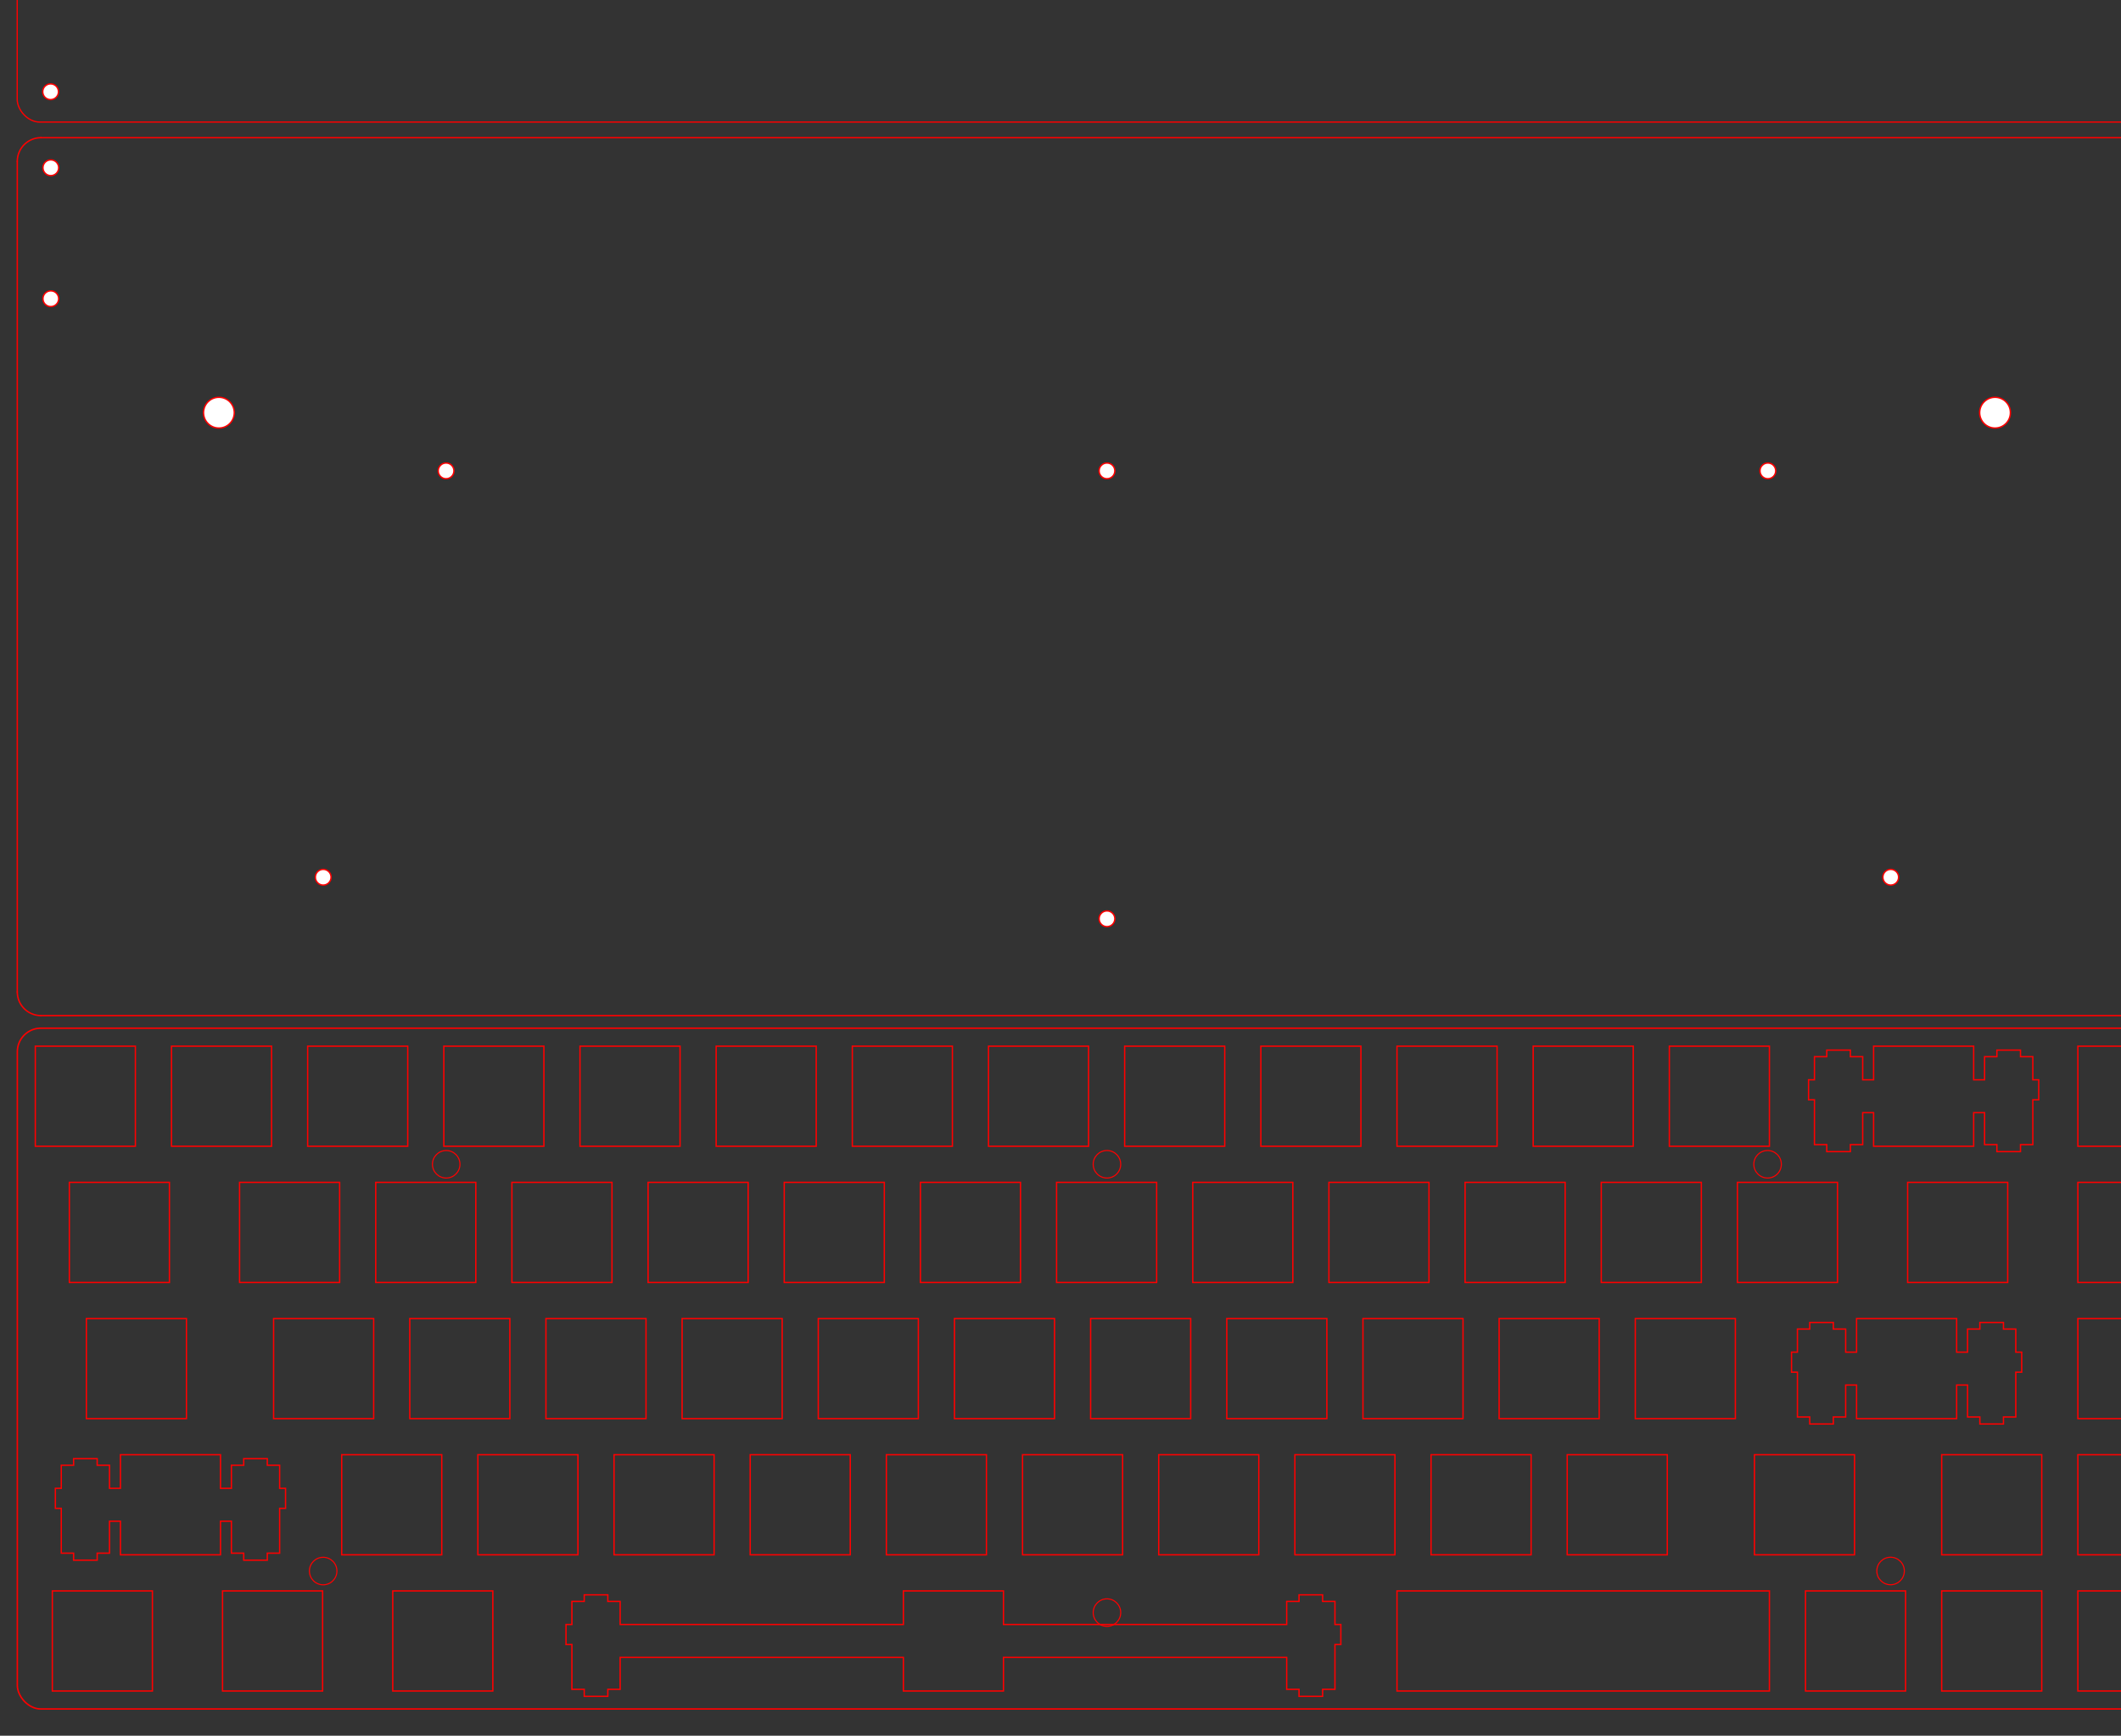 <?xml version="1.0" encoding="UTF-8" standalone="no"?>
<!-- Created with Inkscape (http://www.inkscape.org/) -->

<svg
   xmlns:dc="http://purl.org/dc/elements/1.1/"
   xmlns:cc="http://creativecommons.org/ns#"
   xmlns:rdf="http://www.w3.org/1999/02/22-rdf-syntax-ns#"
   xmlns:svg="http://www.w3.org/2000/svg"
   xmlns="http://www.w3.org/2000/svg"
   xmlns:sodipodi="http://sodipodi.sourceforge.net/DTD/sodipodi-0.dtd"
   xmlns:inkscape="http://www.inkscape.org/namespaces/inkscape"
   version="1.1"
   id="svg6875"
   xml:space="preserve"
   width="309.091mm"
   height="252.922mm"
   viewBox="0 0 1168.218 955.926"
   sodipodi:docname="discipline-complete-plate.svg"
   inkscape:version="0.92.4 (5da689c313, 2019-01-14)"><rect x="0" y="0" width="1168.218" height="955.926" fill="#333333" stroke="none"/><defs
     id="defs6879"><marker
       style="overflow:visible"
       refY="0"
       refX="0"
       orient="auto"
       id="DistanceX"><path
         id="path8313"
         style="stroke:#000000;stroke-width:0.5"
         d="M 3,-3 -3,3 M 0,-5 V 5"
         inkscape:connector-curvature="0" /></marker><pattern
       y="0"
       x="0"
       width="8"
       patternUnits="userSpaceOnUse"
       id="Hatch"
       height="8"><path
         id="path8316"
         stroke-width="0.25"
         stroke="#000000"
         linecap="square"
         d="M8 4 l-4,4" /><path
         id="path8318"
         stroke-width="0.25"
         stroke="#000000"
         linecap="square"
         d="M6 2 l-4,4" /><path
         id="path8320"
         stroke-width="0.25"
         stroke="#000000"
         linecap="square"
         d="M4 0 l-4,4" /></pattern><symbol
       id="PART__FEATURE"><path
         id="path8323"
         style="fill:none;stroke:#000000"
         d="m 250.706,1407.756 a 4.157,4.157 0 1 0 -8.315,0 4.157,4.157 0 1 0 8.315,0 z"
         inkscape:connector-curvature="0" /><path
         id="path8325"
         style="fill:none;stroke:#000000"
         d="m 250.706,1338.509 a 4.157,4.157 0 1 0 -8.315,0 4.157,4.157 0 1 0 8.315,0 z"
         inkscape:connector-curvature="0" /><path
         id="path8327"
         style="fill:none;stroke:#000000"
         d="m 1367.612,1407.756 a 4.157,4.157 0 1 0 -8.315,0 4.157,4.157 0 1 0 8.315,0 z"
         inkscape:connector-curvature="0" /><path
         id="path8329"
         style="fill:none;stroke:#000000"
         d="m 1367.612,1338.509 a 4.157,4.157 0 1 0 -8.315,0 4.157,4.157 0 1 0 8.315,0 z"
         inkscape:connector-curvature="0" /><path
         id="path8331"
         style="fill:none;stroke:#000000"
         d="m 228.824,1335.116 -2.5e-4,76.11"
         inkscape:connector-curvature="0" /><path
         id="path8333"
         style="fill:none;stroke:#000000"
         d="m 241.323,1322.617 a 12.499,12.499 0 0 0 -12.499,12.499"
         inkscape:connector-curvature="0" /><path
         id="path8335"
         style="fill:none;stroke:#000000"
         d="M 1368.679,1322.617 H 241.323"
         inkscape:connector-curvature="0" /><path
         id="path8337"
         style="fill:none;stroke:#000000"
         d="m 1381.179,1335.116 a 12.499,12.499 0 0 0 -12.499,-12.499"
         inkscape:connector-curvature="0" /><path
         id="path8339"
         style="fill:none;stroke:#000000"
         d="M 1381.181,1411.371 V 1335.116"
         inkscape:connector-curvature="0" /><path
         id="path8341"
         style="fill:none;stroke:#000000"
         d="m 1368.682,1423.87 a 12.499,12.499 0 0 0 12.499,-12.499"
         inkscape:connector-curvature="0" /><path
         id="path8343"
         style="fill:none;stroke:#000000"
         d="M 241.334,1423.714 1368.682,1423.87"
         inkscape:connector-curvature="0" /><path
         id="path8345"
         style="fill:none;stroke:#000000"
         d="m 228.823,1411.226 a 12.499,12.499 0 0 0 12.51,12.488"
         inkscape:connector-curvature="0" /></symbol></defs><sodipodi:namedview
     pagecolor="#ffffff"
     bordercolor="#666666"
     borderopacity="1"
     objecttolerance="10"
     gridtolerance="10"
     guidetolerance="10"
     inkscape:pageopacity="0"
     inkscape:pageshadow="2"
     inkscape:window-width="1920"
     inkscape:window-height="1027"
     id="namedview6877"
     showgrid="false"
     showguides="true"
     inkscape:guide-bbox="true"
     units="mm"
     fit-margin-top="2"
     fit-margin-left="2"
     fit-margin-right="2"
     fit-margin-bottom="2"
     inkscape:zoom="1.6817101"
     inkscape:cx="424.76551"
     inkscape:cy="235.84551"
     inkscape:window-x="-8"
     inkscape:window-y="-8"
     inkscape:window-maximized="1"
     inkscape:current-layer="g6883" /><g
     id="g6883"
     inkscape:groupmode="layer"
     inkscape:label="discipline-pcb-B_Cu"
     transform="matrix(0.01,0,0,-0.01,-30.236,1110.886)"><g
       id="g6885"
       transform="translate(29356.543,79607.993)"
       style="stroke:#ff0000;stroke-opacity:1" /><g
       id="g8997"
       transform="translate(0,-692.856)"><path
         inkscape:connector-curvature="0"
         id="path6939"
         style="fill:none;stroke:#ff0000;stroke-width:77.083;stroke-linecap:round;stroke-linejoin:round;stroke-miterlimit:10;stroke-dasharray:none;stroke-opacity:1"
         d="M 122710.77,55849.531 H 5278.778" /><path
         inkscape:connector-curvature="0"
         id="path6941"
         style="fill:none;stroke:#ff0000;stroke-width:77.083;stroke-linecap:round;stroke-linejoin:round;stroke-miterlimit:10;stroke-dasharray:none;stroke-opacity:1"
         d="M 124012.77,102897.03 V 57151.531" /><path
         inkscape:connector-curvature="0"
         id="path6943"
         style="fill:none;stroke:#ff0000;stroke-width:77.083;stroke-linecap:round;stroke-linejoin:round;stroke-miterlimit:10;stroke-dasharray:none;stroke-opacity:1"
         d="M 5277.578,104198.93 H 122710.77" /><path
         inkscape:connector-curvature="0"
         id="path6945"
         style="fill:none;stroke:#ff0000;stroke-width:77.083;stroke-linecap:round;stroke-linejoin:round;stroke-miterlimit:10;stroke-dasharray:none;stroke-opacity:1"
         d="M 3975.578,57150.431 V 102897.03" /><path
         inkscape:connector-curvature="0"
         id="path6947"
         style="fill:none;stroke:#ff0000;stroke-width:77.083;stroke-linecap:round;stroke-linejoin:round;stroke-miterlimit:10;stroke-dasharray:none;stroke-opacity:1"
         d="m 124012.77,102897.03 -5,113.4 -15,112.6 -25,110.9 -34,108.4 -43,104.9 -53,100.7 -61,95.8 -69,90.2 -77,83.7 -83,76.7 -90,69.2 -96,61 -101,52.5 -105,43.4 -108,34.2 -111,24.6 -113,14.8 -113,4.9" /><path
         inkscape:connector-curvature="0"
         id="path6949"
         style="fill:none;stroke:#ff0000;stroke-width:77.083;stroke-linecap:round;stroke-linejoin:round;stroke-miterlimit:10;stroke-dasharray:none;stroke-opacity:1"
         d="m 122710.77,55849.531 113,5 113,14.8 111,24.6 108,34.2 105,43.4 101,52.5 96,61 90,69.2 83,76.7 77,83.7 69,90.1 61,95.8 53,100.8 43,104.9 34,108.4 25,110.8 15,112.7 5,113.4" /><path
         inkscape:connector-curvature="0"
         id="path6951"
         style="fill:none;stroke:#ff0000;stroke-width:77.083;stroke-linecap:round;stroke-linejoin:round;stroke-miterlimit:10;stroke-dasharray:none;stroke-opacity:1"
         d="m 3975.578,57150.431 5.1,-114.6 15.1,-112.6 24.7,-110.8 34.4,-108.3 43.6,-104.9 52.7,-100.6 61.2,-95.7 69.3,-90 76.8,-83.6 83.9,-76.6 90.3,-69 95.9,-60.9 100.8,-52.2 105,-43.3 108.4,-34 110.9,-24.4 112.7,-14.6 112.4,-4.8" /><path
         inkscape:connector-curvature="0"
         id="path6953"
         style="fill:none;stroke:#ff0000;stroke-width:77.083;stroke-linecap:round;stroke-linejoin:round;stroke-miterlimit:10;stroke-dasharray:none;stroke-opacity:1"
         d="m 5277.578,104198.93 -113.5,-4.9 -112.6,-14.8 -110.9,-24.6 -108.3,-34.2 -105,-43.4 -100.7,-52.5 -95.8,-61 -90.1,-69.2 -83.8,-76.7 -76.7,-83.7 -69.1,-90.2 -61.1,-95.8 -52.4,-100.7 -43.5,-104.9 -34.1,-108.4 -24.6,-110.9 -14.9,-112.6 -4.9,-113.4" /><path
         inkscape:connector-curvature="0"
         id="path7011"
         style="fill:#ffffff;fill-opacity:1;fill-rule:nonzero;stroke:#ff0000;stroke-width:77.083;stroke-linecap:round;stroke-linejoin:round;stroke-miterlimit:10;stroke-dasharray:none;stroke-opacity:1"
         d="m 112060.77,89054.431 c 0,467 380,846.4 847,846.4 467,0 846,-379.4 846,-846.4 0,-467.1 -379,-846.5 -846,-846.5 -467,0 -847,379.4 -847,846.5 z" /><path
         inkscape:connector-curvature="0"
         id="path7013"
         style="fill:#ffffff;fill-opacity:1;fill-rule:nonzero;stroke:#ff0000;stroke-width:77.083;stroke-linecap:round;stroke-linejoin:round;stroke-miterlimit:10;stroke-dasharray:none;stroke-opacity:1"
         d="m 63560.978,61181.931 c 0,238.9 194.1,433 433.1,433 238.9,0 433.1,-194.1 433.1,-433 0,-239 -194.2,-433.1 -433.1,-433.1 -239,0 -433.1,194.1 -433.1,433.1 z" /><path
         inkscape:connector-curvature="0"
         id="path7015"
         style="fill:#ffffff;fill-opacity:1;fill-rule:nonzero;stroke:#ff0000;stroke-width:77.083;stroke-linecap:round;stroke-linejoin:round;stroke-miterlimit:10;stroke-dasharray:none;stroke-opacity:1"
         d="m 63560.978,85849.231 c 0,239 194.1,433.1 433.1,433.1 238.9,0 433.1,-194.1 433.1,-433.1 0,-238.9 -194.2,-433 -433.1,-433 -239,0 -433.1,194.1 -433.1,433 z" /><path
         inkscape:connector-curvature="0"
         id="path7017"
         style="fill:#ffffff;fill-opacity:1;fill-rule:nonzero;stroke:#ff0000;stroke-width:77.083;stroke-linecap:round;stroke-linejoin:round;stroke-miterlimit:10;stroke-dasharray:none;stroke-opacity:1"
         d="m 99961.778,85849.231 c 0,239 194.002,433.1 432.992,433.1 239,0 433,-194.1 433,-433.1 0,-238.9 -194,-433 -433,-433 -238.99,0 -432.992,194.1 -432.992,433 z" /><path
         inkscape:connector-curvature="0"
         id="path7019"
         style="fill:#ffffff;fill-opacity:1;fill-rule:nonzero;stroke:#ff0000;stroke-width:77.083;stroke-linecap:round;stroke-linejoin:round;stroke-miterlimit:10;stroke-dasharray:none;stroke-opacity:1"
         d="m 27159.978,85849.231 c 0,239 194.1,433.1 433.1,433.1 238.9,0 433,-194.1 433,-433.1 0,-238.9 -194.1,-433 -433,-433 -239,0 -433.1,194.1 -433.1,433 z" /><path
         inkscape:connector-curvature="0"
         id="path7021"
         style="fill:#ffffff;fill-opacity:1;fill-rule:nonzero;stroke:#ff0000;stroke-width:77.083;stroke-linecap:round;stroke-linejoin:round;stroke-miterlimit:10;stroke-dasharray:none;stroke-opacity:1"
         d="m 106729.77,63469.731 c 0,239 194,433.1 433,433.1 239,0 433,-194.1 433,-433.1 0,-238.9 -194,-433 -433,-433 -239,0 -433,194.1 -433,433 z" /><path
         inkscape:connector-curvature="0"
         id="path7023"
         style="fill:#ffffff;fill-opacity:1;fill-rule:nonzero;stroke:#ff0000;stroke-width:77.083;stroke-linecap:round;stroke-linejoin:round;stroke-miterlimit:10;stroke-dasharray:none;stroke-opacity:1"
         d="m 20392.678,63469.731 c 0,239 194.1,433.1 433.1,433.1 239,0 433.1,-194.1 433.1,-433.1 0,-238.9 -194.1,-433 -433.1,-433 -239,0 -433.1,194.1 -433.1,433 z" /><path
         inkscape:connector-curvature="0"
         id="path7025"
         style="fill:#ffffff;fill-opacity:1;fill-rule:nonzero;stroke:#ff0000;stroke-width:77.083;stroke-linecap:round;stroke-linejoin:round;stroke-miterlimit:10;stroke-dasharray:none;stroke-opacity:1"
         d="m 121732.77,95330.228 c 0,239 195,433.1 433,433.1 239,0 434,-194.1 434,-433.1 0,-238.9 -195,-433 -434,-433 -238,0 -433,194.1 -433,433 z" /><path
         inkscape:connector-curvature="0"
         id="path7027"
         style="fill:#ffffff;fill-opacity:1;fill-rule:nonzero;stroke:#ff0000;stroke-width:77.083;stroke-linecap:round;stroke-linejoin:round;stroke-miterlimit:10;stroke-dasharray:none;stroke-opacity:1"
         d="m 121732.77,102543.53 c 0,239 195,433.1 433,433.1 239,0 434,-194.1 434,-433.1 0,-238.9 -195,-433.1 -434,-433.1 -238,0 -433,194.2 -433,433.1 z" /><path
         inkscape:connector-curvature="0"
         id="path7029"
         style="fill:#ffffff;fill-opacity:1;fill-rule:nonzero;stroke:#ff0000;stroke-width:77.083;stroke-linecap:round;stroke-linejoin:round;stroke-miterlimit:10;stroke-dasharray:none;stroke-opacity:1"
         d="m 5388.778,102543.53 c 0,239 194.1,433.1 433.1,433.1 238.9,0 433.1,-194.1 433.1,-433.1 0,-238.9 -194.2,-433.1 -433.1,-433.1 -239,0 -433.1,194.2 -433.1,433.1 z" /><path
         inkscape:connector-curvature="0"
         id="path7031"
         style="fill:#ffffff;fill-opacity:1;fill-rule:nonzero;stroke:#ff0000;stroke-width:77.083;stroke-linecap:round;stroke-linejoin:round;stroke-miterlimit:10;stroke-dasharray:none;stroke-opacity:1"
         d="m 5388.778,95330.228 c 0,239 194.1,433.1 433.1,433.1 238.9,0 433.1,-194.1 433.1,-433.1 0,-238.9 -194.2,-433 -433.1,-433 -239,0 -433.1,194.1 -433.1,433 z" /><path
         inkscape:connector-curvature="0"
         id="path7033"
         style="fill:#ffffff;fill-opacity:1;fill-rule:nonzero;stroke:#ff0000;stroke-width:77.083;stroke-linecap:round;stroke-linejoin:round;stroke-miterlimit:10;stroke-dasharray:none;stroke-opacity:1"
         d="m 14234.178,89054.431 c 0,467 379.4,846.4 846.5,846.4 467,0 846.4,-379.4 846.4,-846.4 0,-467.1 -379.4,-846.5 -846.4,-846.5 -467.1,0 -846.5,379.4 -846.5,846.5 z" /></g><polygon
       points="187.619,98.476 187.619,97.495 189.344,97.495 189.344,91.226 190.169,91.226 190.169,88.426 189.344,88.426 189.344,85.196 187.619,85.196 187.619,84.275 184.319,84.275 184.319,85.196 182.594,85.196 182.594,88.426 142.969,88.426 142.969,83.726 128.968,83.726 128.968,88.426 89.344,88.426 89.344,85.196 87.619,85.196 87.619,84.275 84.319,84.275 84.319,85.196 82.594,85.196 82.594,88.426 81.769,88.426 81.769,91.226 82.594,91.226 82.594,97.495 84.319,97.495 84.319,98.476 87.619,98.476 87.619,97.495 89.344,97.495 89.344,93.025 128.968,93.025 128.968,97.726 142.969,97.726 142.969,93.025 182.594,93.025 182.594,97.495 184.319,97.495 184.319,98.476 "
       style="fill:none;stroke:#ff0000;stroke-width:0.05mm"
       id="polygon7913"
       transform="matrix(393.701,0,0,-393.701,2005.682,56435.174)" /><polygon
       points="9.907,83.726 9.907,97.726 23.907,97.726 23.907,83.726 "
       style="fill:none;stroke:#ff0000;stroke-width:0.05mm"
       id="polygon7915"
       transform="matrix(393.701,0,0,-393.701,2005.682,56435.174)" /><polygon
       points="33.719,83.726 33.719,97.726 47.719,97.726 47.719,83.726 "
       style="fill:none;stroke:#ff0000;stroke-width:0.05mm"
       id="polygon7917"
       transform="matrix(393.701,0,0,-393.701,2005.682,56435.174)" /><polygon
       points="57.532,83.726 57.532,97.726 71.532,97.726 71.532,83.726 "
       style="fill:none;stroke:#ff0000;stroke-width:0.05mm"
       id="polygon7919"
       transform="matrix(393.701,0,0,-393.701,2005.682,56435.174)" /><polygon
       points="198.026,83.726 198.026,97.726 212.026,97.726 212.026,83.726 "
       style="fill:none;stroke:#ff0000;stroke-width:0;stroke-miterlimit:4;stroke-dasharray:none"
       id="polygon7921"
       transform="matrix(393.701,0,0,-393.701,2005.682,56435.174)" /><polygon
       points="255.176,83.726 255.176,97.726 269.176,97.726 269.176,83.726 "
       style="fill:none;stroke:#ff0000;stroke-width:0.05mm"
       id="polygon7927"
       transform="matrix(393.701,0,0,-393.701,2005.682,56435.174)" /><polygon
       points="274.226,83.726 274.226,97.726 288.226,97.726 288.226,83.726 "
       style="fill:none;stroke:#ff0000;stroke-width:0.05mm"
       id="polygon7929"
       transform="matrix(393.701,0,0,-393.701,2005.682,56435.174)" /><polygon
       points="293.276,83.726 293.276,97.726 307.276,97.726 307.276,83.726 "
       style="fill:none;stroke:#ff0000;stroke-width:0.05mm"
       id="polygon7931"
       transform="matrix(393.701,0,0,-393.701,2005.682,56435.174)" /><polygon
       points="39.982,79.426 39.982,78.446 41.707,78.446 41.707,72.176 42.532,72.176 42.532,69.376 41.707,69.376 41.707,66.146 39.982,66.146 39.982,65.225 36.682,65.225 36.682,66.146 34.957,66.146 34.957,69.376 33.432,69.376 33.432,64.676 19.432,64.676 19.432,69.376 17.907,69.376 17.907,66.146 16.182,66.146 16.182,65.225 12.882,65.225 12.882,66.146 11.157,66.146 11.157,69.376 10.332,69.376 10.332,72.176 11.157,72.176 11.157,78.446 12.882,78.446 12.882,79.426 16.182,79.426 16.182,78.446 17.907,78.446 17.907,73.976 19.432,73.976 19.432,78.676 33.432,78.676 33.432,73.976 34.957,73.976 34.957,78.446 36.682,78.446 36.682,79.426 "
       style="fill:none;stroke:#ff0000;stroke-width:0.05mm"
       id="polygon7933"
       transform="matrix(393.701,0,0,-393.701,2005.682,56435.174)" /><polygon
       points="50.388,64.676 50.388,78.676 64.388,78.676 64.388,64.676 "
       style="fill:none;stroke:#ff0000;stroke-width:0.05mm"
       id="polygon7935"
       transform="matrix(393.701,0,0,-393.701,2005.682,56435.174)" /><polygon
       points="69.438,64.676 69.438,78.676 83.438,78.676 83.438,64.676 "
       style="fill:none;stroke:#ff0000;stroke-width:0.05mm"
       id="polygon7937"
       transform="matrix(393.701,0,0,-393.701,2005.682,56435.174)" /><polygon
       points="88.488,64.676 88.488,78.676 102.488,78.676 102.488,64.676 "
       style="fill:none;stroke:#ff0000;stroke-width:0.05mm"
       id="polygon7939"
       transform="matrix(393.701,0,0,-393.701,2005.682,56435.174)" /><polygon
       points="107.538,64.676 107.538,78.676 121.538,78.676 121.538,64.676 "
       style="fill:none;stroke:#ff0000;stroke-width:0.05mm"
       id="polygon7941"
       transform="matrix(393.701,0,0,-393.701,2005.682,56435.174)" /><polygon
       points="126.588,64.676 126.588,78.676 140.588,78.676 140.588,64.676 "
       style="fill:none;stroke:#ff0000;stroke-width:0.05mm"
       id="polygon7943"
       transform="matrix(393.701,0,0,-393.701,2005.682,56435.174)" /><polygon
       points="145.638,64.676 145.638,78.676 159.638,78.676 159.638,64.676 "
       style="fill:none;stroke:#ff0000;stroke-width:0.05mm"
       id="polygon7945"
       transform="matrix(393.701,0,0,-393.701,2005.682,56435.174)" /><polygon
       points="164.688,64.676 164.688,78.676 178.688,78.676 178.688,64.676 "
       style="fill:none;stroke:#ff0000;stroke-width:0.05mm"
       id="polygon7947"
       transform="matrix(393.701,0,0,-393.701,2005.682,56435.174)" /><polygon
       points="183.738,64.676 183.738,78.676 197.738,78.676 197.738,64.676 "
       style="fill:none;stroke:#ff0000;stroke-width:0.05mm"
       id="polygon7949"
       transform="matrix(393.701,0,0,-393.701,2005.682,56435.174)" /><polygon
       points="202.788,64.676 202.788,78.676 216.788,78.676 216.788,64.676 "
       style="fill:none;stroke:#ff0000;stroke-width:0.05mm"
       id="polygon7951"
       transform="matrix(393.701,0,0,-393.701,2005.682,56435.174)" /><polygon
       points="221.838,64.676 221.838,78.676 235.838,78.676 235.838,64.676 "
       style="fill:none;stroke:#ff0000;stroke-width:0.05mm"
       id="polygon7953"
       transform="matrix(393.701,0,0,-393.701,2005.682,56435.174)" /><polygon
       points="248.032,64.676 248.032,78.676 262.032,78.676 262.032,64.676 "
       style="fill:none;stroke:#ff0000;stroke-width:0.05mm"
       id="polygon7955"
       transform="matrix(393.701,0,0,-393.701,2005.682,56435.174)" /><polygon
       points="274.226,64.676 274.226,78.676 288.226,78.676 288.226,64.676 "
       style="fill:none;stroke:#ff0000;stroke-width:0.05mm"
       id="polygon7957"
       transform="matrix(393.701,0,0,-393.701,2005.682,56435.174)" /><polygon
       points="293.276,64.676 293.276,78.676 307.276,78.676 307.276,64.676 "
       style="fill:none;stroke:#ff0000;stroke-width:0.05mm"
       id="polygon7959"
       transform="matrix(393.701,0,0,-393.701,2005.682,56435.174)" /><polygon
       points="282.869,60.376 282.869,59.395 284.594,59.395 284.594,53.126 285.419,53.126 285.419,50.326 284.594,50.326 284.594,47.096 282.869,47.096 282.869,46.176 279.569,46.176 279.569,47.096 277.844,47.096 277.844,50.326 276.319,50.326 276.319,45.626 262.319,45.626 262.319,50.326 260.794,50.326 260.794,47.096 259.068,47.096 259.068,46.176 255.769,46.176 255.769,47.096 254.044,47.096 254.044,50.326 253.219,50.326 253.219,53.126 254.044,53.126 254.044,59.395 255.769,59.395 255.769,60.376 259.068,60.376 259.068,59.395 260.794,59.395 260.794,54.926 262.319,54.926 262.319,59.626 276.319,59.626 276.319,54.926 277.844,54.926 277.844,59.395 279.569,59.395 279.569,60.376 "
       style="fill:none;stroke:#ff0000;stroke-width:0.05mm"
       id="polygon7961"
       transform="matrix(393.701,0,0,-393.701,2005.682,56435.174)" /><polygon
       points="14.669,45.626 14.669,59.626 28.669,59.626 28.669,45.626 "
       style="fill:none;stroke:#ff0000;stroke-width:0.05mm"
       id="polygon7963"
       transform="matrix(393.701,0,0,-393.701,2005.682,56435.174)" /><polygon
       points="40.863,45.626 40.863,59.626 54.863,59.626 54.863,45.626 "
       style="fill:none;stroke:#ff0000;stroke-width:0.05mm"
       id="polygon7965"
       transform="matrix(393.701,0,0,-393.701,2005.682,56435.174)" /><polygon
       points="59.913,45.626 59.913,59.626 73.913,59.626 73.913,45.626 "
       style="fill:none;stroke:#ff0000;stroke-width:0.05mm"
       id="polygon7967"
       transform="matrix(393.701,0,0,-393.701,2005.682,56435.174)" /><polygon
       points="78.963,45.626 78.963,59.626 92.963,59.626 92.963,45.626 "
       style="fill:none;stroke:#ff0000;stroke-width:0.05mm"
       id="polygon7969"
       transform="matrix(393.701,0,0,-393.701,2005.682,56435.174)" /><polygon
       points="98.013,45.626 98.013,59.626 112.013,59.626 112.013,45.626 "
       style="fill:none;stroke:#ff0000;stroke-width:0.05mm"
       id="polygon7971"
       transform="matrix(393.701,0,0,-393.701,2005.682,56435.174)" /><polygon
       points="117.063,45.626 117.063,59.626 131.063,59.626 131.063,45.626 "
       style="fill:none;stroke:#ff0000;stroke-width:0.05mm"
       id="polygon7973"
       transform="matrix(393.701,0,0,-393.701,2005.682,56435.174)" /><polygon
       points="136.113,45.626 136.113,59.626 150.113,59.626 150.113,45.626 "
       style="fill:none;stroke:#ff0000;stroke-width:0.05mm"
       id="polygon7975"
       transform="matrix(393.701,0,0,-393.701,2005.682,56435.174)" /><polygon
       points="155.163,45.626 155.163,59.626 169.163,59.626 169.163,45.626 "
       style="fill:none;stroke:#ff0000;stroke-width:0.05mm"
       id="polygon7977"
       transform="matrix(393.701,0,0,-393.701,2005.682,56435.174)" /><polygon
       points="174.213,45.626 174.213,59.626 188.213,59.626 188.213,45.626 "
       style="fill:none;stroke:#ff0000;stroke-width:0.05mm"
       id="polygon7979"
       transform="matrix(393.701,0,0,-393.701,2005.682,56435.174)" /><polygon
       points="193.263,45.626 193.263,59.626 207.263,59.626 207.263,45.626 "
       style="fill:none;stroke:#ff0000;stroke-width:0.05mm"
       id="polygon7981"
       transform="matrix(393.701,0,0,-393.701,2005.682,56435.174)" /><polygon
       points="212.313,45.626 212.313,59.626 226.313,59.626 226.313,45.626 "
       style="fill:none;stroke:#ff0000;stroke-width:0.05mm"
       id="polygon7983"
       transform="matrix(393.701,0,0,-393.701,2005.682,56435.174)" /><polygon
       points="231.363,45.626 231.363,59.626 245.363,59.626 245.363,45.626 "
       style="fill:none;stroke:#ff0000;stroke-width:0.05mm"
       id="polygon7985"
       transform="matrix(393.701,0,0,-393.701,2005.682,56435.174)" /><polygon
       points="293.276,45.626 293.276,59.626 307.276,59.626 307.276,45.626 "
       style="fill:none;stroke:#ff0000;stroke-width:0.05mm"
       id="polygon7987"
       transform="matrix(393.701,0,0,-393.701,2005.682,56435.174)" /><polygon
       points="12.288,26.576 12.288,40.576 26.288,40.576 26.288,26.576 "
       style="fill:none;stroke:#ff0000;stroke-width:0.05mm"
       id="polygon7989"
       transform="matrix(393.701,0,0,-393.701,2005.682,56435.174)" /><polygon
       points="36.101,26.576 36.101,40.576 50.101,40.576 50.101,26.576 "
       style="fill:none;stroke:#ff0000;stroke-width:0.05mm"
       id="polygon7991"
       transform="matrix(393.701,0,0,-393.701,2005.682,56435.174)" /><polygon
       points="55.151,26.576 55.151,40.576 69.151,40.576 69.151,26.576 "
       style="fill:none;stroke:#ff0000;stroke-width:0.05mm"
       id="polygon7993"
       transform="matrix(393.701,0,0,-393.701,2005.682,56435.174)" /><polygon
       points="74.201,26.576 74.201,40.576 88.201,40.576 88.201,26.576 "
       style="fill:none;stroke:#ff0000;stroke-width:0.05mm"
       id="polygon7995"
       transform="matrix(393.701,0,0,-393.701,2005.682,56435.174)" /><polygon
       points="93.251,26.576 93.251,40.576 107.251,40.576 107.251,26.576 "
       style="fill:none;stroke:#ff0000;stroke-width:0.05mm"
       id="polygon7997"
       transform="matrix(393.701,0,0,-393.701,2005.682,56435.174)" /><polygon
       points="112.301,26.576 112.301,40.576 126.301,40.576 126.301,26.576 "
       style="fill:none;stroke:#ff0000;stroke-width:0.05mm"
       id="polygon7999"
       transform="matrix(393.701,0,0,-393.701,2005.682,56435.174)" /><polygon
       points="131.351,26.576 131.351,40.576 145.351,40.576 145.351,26.576 "
       style="fill:none;stroke:#ff0000;stroke-width:0.05mm"
       id="polygon8001"
       transform="matrix(393.701,0,0,-393.701,2005.682,56435.174)" /><polygon
       points="150.401,26.576 150.401,40.576 164.401,40.576 164.401,26.576 "
       style="fill:none;stroke:#ff0000;stroke-width:0.05mm"
       id="polygon8003"
       transform="matrix(393.701,0,0,-393.701,2005.682,56435.174)" /><polygon
       points="169.451,26.576 169.451,40.576 183.451,40.576 183.451,26.576 "
       style="fill:none;stroke:#ff0000;stroke-width:0.05mm"
       id="polygon8005"
       transform="matrix(393.701,0,0,-393.701,2005.682,56435.174)" /><polygon
       points="188.501,26.576 188.501,40.576 202.501,40.576 202.501,26.576 "
       style="fill:none;stroke:#ff0000;stroke-width:0.05mm"
       id="polygon8007"
       transform="matrix(393.701,0,0,-393.701,2005.682,56435.174)" /><polygon
       points="207.551,26.576 207.551,40.576 221.551,40.576 221.551,26.576 "
       style="fill:none;stroke:#ff0000;stroke-width:0.05mm"
       id="polygon8009"
       transform="matrix(393.701,0,0,-393.701,2005.682,56435.174)" /><polygon
       points="226.601,26.576 226.601,40.576 240.601,40.576 240.601,26.576 "
       style="fill:none;stroke:#ff0000;stroke-width:0.05mm"
       id="polygon8011"
       transform="matrix(393.701,0,0,-393.701,2005.682,56435.174)" /><polygon
       points="245.651,26.576 245.651,40.576 259.65,40.576 259.65,26.576 "
       style="fill:none;stroke:#ff0000;stroke-width:0.05mm"
       id="polygon8013"
       transform="matrix(393.701,0,0,-393.701,2005.682,56435.174)" /><polygon
       points="269.463,26.576 269.463,40.576 283.463,40.576 283.463,26.576 "
       style="fill:none;stroke:#ff0000;stroke-width:0.05mm"
       id="polygon8015"
       transform="matrix(393.701,0,0,-393.701,2005.682,56435.174)" /><polygon
       points="293.276,26.576 293.276,40.576 307.276,40.576 307.276,26.576 "
       style="fill:none;stroke:#ff0000;stroke-width:0.05mm"
       id="polygon8017"
       transform="matrix(393.701,0,0,-393.701,2005.682,56435.174)" /><polygon
       points="285.251,22.276 285.251,21.296 286.976,21.296 286.976,15.026 287.801,15.026 287.801,12.226 286.976,12.226 286.976,8.996 285.251,8.996 285.251,8.075 281.951,8.075 281.951,8.996 280.226,8.996 280.226,12.226 278.701,12.226 278.701,7.526 264.701,7.526 264.701,12.226 263.176,12.226 263.176,8.996 261.451,8.996 261.451,8.075 258.15,8.075 258.15,8.996 256.426,8.996 256.426,12.226 255.601,12.226 255.601,15.026 256.426,15.026 256.426,21.296 258.15,21.296 258.15,22.276 261.451,22.276 261.451,21.296 263.176,21.296 263.176,16.826 264.701,16.826 264.701,21.526 278.701,21.526 278.701,16.826 280.226,16.826 280.226,21.296 281.951,21.296 281.951,22.276 "
       style="fill:none;stroke:#ff0000;stroke-width:0.05mm"
       id="polygon8019"
       transform="matrix(393.701,0,0,-393.701,2005.682,56435.174)" /><polygon
       points="7.526,7.526 7.526,21.526 21.526,21.526 21.526,7.526 "
       style="fill:none;stroke:#ff0000;stroke-width:0.05mm"
       id="polygon8021"
       transform="matrix(393.701,0,0,-393.701,2005.682,56435.174)" /><polygon
       points="26.576,7.526 26.576,21.526 40.576,21.526 40.576,7.526 "
       style="fill:none;stroke:#ff0000;stroke-width:0.05mm"
       id="polygon8023"
       transform="matrix(393.701,0,0,-393.701,2005.682,56435.174)" /><polygon
       points="45.626,7.526 45.626,21.526 59.626,21.526 59.626,7.526 "
       style="fill:none;stroke:#ff0000;stroke-width:0.05mm"
       id="polygon8025"
       transform="matrix(393.701,0,0,-393.701,2005.682,56435.174)" /><polygon
       points="64.676,7.526 64.676,21.526 78.676,21.526 78.676,7.526 "
       style="fill:none;stroke:#ff0000;stroke-width:0.05mm"
       id="polygon8027"
       transform="matrix(393.701,0,0,-393.701,2005.682,56435.174)" /><polygon
       points="83.726,7.526 83.726,21.526 97.726,21.526 97.726,7.526 "
       style="fill:none;stroke:#ff0000;stroke-width:0.05mm"
       id="polygon8029"
       transform="matrix(393.701,0,0,-393.701,2005.682,56435.174)" /><polygon
       points="102.775,7.526 102.775,21.526 116.775,21.526 116.775,7.526 "
       style="fill:none;stroke:#ff0000;stroke-width:0.05mm"
       id="polygon8031"
       transform="matrix(393.701,0,0,-393.701,2005.682,56435.174)" /><polygon
       points="121.825,7.526 121.825,21.526 135.826,21.526 135.826,7.526 "
       style="fill:none;stroke:#ff0000;stroke-width:0.05mm"
       id="polygon8033"
       transform="matrix(393.701,0,0,-393.701,2005.682,56435.174)" /><polygon
       points="140.876,7.526 140.876,21.526 154.876,21.526 154.876,7.526 "
       style="fill:none;stroke:#ff0000;stroke-width:0.05mm"
       id="polygon8035"
       transform="matrix(393.701,0,0,-393.701,2005.682,56435.174)" /><polygon
       points="159.926,7.526 159.926,21.526 173.926,21.526 173.926,7.526 "
       style="fill:none;stroke:#ff0000;stroke-width:0.05mm"
       id="polygon8037"
       transform="matrix(393.701,0,0,-393.701,2005.682,56435.174)" /><polygon
       points="178.976,7.526 178.976,21.526 192.976,21.526 192.976,7.526 "
       style="fill:none;stroke:#ff0000;stroke-width:0.05mm"
       id="polygon8039"
       transform="matrix(393.701,0,0,-393.701,2005.682,56435.174)" /><polygon
       points="198.026,7.526 198.026,21.526 212.026,21.526 212.026,7.526 "
       style="fill:none;stroke:#ff0000;stroke-width:0.05mm"
       id="polygon8041"
       transform="matrix(393.701,0,0,-393.701,2005.682,56435.174)" /><polygon
       points="217.076,7.526 217.076,21.526 231.076,21.526 231.076,7.526 "
       style="fill:none;stroke:#ff0000;stroke-width:0.05mm"
       id="polygon8043"
       transform="matrix(393.701,0,0,-393.701,2005.682,56435.174)" /><polygon
       points="236.126,7.526 236.126,21.526 250.126,21.526 250.126,7.526 "
       style="fill:none;stroke:#ff0000;stroke-width:0.05mm"
       id="polygon8045"
       transform="matrix(393.701,0,0,-393.701,2005.682,56435.174)" /><polygon
       points="293.276,7.526 293.276,21.526 307.276,21.526 307.276,7.526 "
       style="fill:none;stroke:#ff0000;stroke-width:0.05mm"
       id="polygon8047"
       transform="matrix(393.701,0,0,-393.701,2005.682,56435.174)" /><ellipse
       style="fill:none;fill-opacity:1;stroke:#ff0000;stroke-width:59.363;stroke-miterlimit:10;stroke-dasharray:none;stroke-opacity:1"
       id="path8389"
       cx="27599.652"
       cy="-46968.371"
       transform="scale(1,-1)"
       rx="757.721"
       ry="757.72" /><ellipse
       style="fill:none;fill-opacity:1;stroke:#ff0000;stroke-width:59.363;stroke-miterlimit:10;stroke-dasharray:none;stroke-opacity:1"
       id="path8389-2"
       cx="63992.789"
       cy="-46968.809"
       rx="757.721"
       ry="757.72"
       transform="scale(1,-1)" /><ellipse
       style="fill:none;fill-opacity:1;stroke:#ff0000;stroke-width:59.363;stroke-miterlimit:10;stroke-dasharray:none;stroke-opacity:1"
       id="path8389-1"
       cx="100379.34"
       cy="-46968.832"
       rx="757.721"
       ry="757.72"
       transform="scale(1,-1)" /><ellipse
       style="fill:none;fill-opacity:1;stroke:#ff0000;stroke-width:59.363;stroke-miterlimit:10;stroke-dasharray:none;stroke-opacity:1"
       id="path8389-8"
       cx="107154.05"
       cy="-24569.426"
       rx="757.721"
       ry="757.72"
       transform="scale(1,-1)" /><ellipse
       style="fill:none;fill-opacity:1;stroke:#ff0000;stroke-width:59.363;stroke-miterlimit:10;stroke-dasharray:none;stroke-opacity:1"
       id="path8389-9"
       cx="20823.402"
       cy="-24566.387"
       rx="757.721"
       ry="757.72"
       transform="scale(1,-1)" /><ellipse
       style="fill:none;fill-opacity:1;stroke:#ff0000;stroke-width:59.363;stroke-miterlimit:10;stroke-dasharray:none;stroke-opacity:1"
       id="path8389-19"
       cx="63993.492"
       cy="-22277.613"
       rx="757.721"
       ry="757.72"
       transform="scale(1,-1)" /><rect
       style="fill:none;fill-opacity:1;stroke:#fe0000;stroke-width:81.515;stroke-miterlimit:10;stroke-dasharray:none;stroke-opacity:1"
       id="rect8672"
       width="120033.05"
       height="37493.277"
       x="3977.765"
       y="-54463.164"
       transform="scale(1,-1)"
       ry="1297.539" /><g
       id="g8975"
       transform="translate(-5.6437584e-4,-223.468)"><path
         inkscape:connector-curvature="0"
         id="path7025-2"
         style="fill:#ffffff;fill-opacity:1;fill-rule:nonzero;stroke:#ff0000;stroke-width:77.083;stroke-linecap:round;stroke-linejoin:round;stroke-miterlimit:10;stroke-dasharray:none;stroke-opacity:1"
         d="m 121715.42,106257.36 c 0,239 195,433.1 433,433.1 239,0 434,-194.1 434,-433.1 0,-238.9 -195,-433 -434,-433 -238,0 -433,194.1 -433,433 z" /><path
         inkscape:connector-curvature="0"
         id="path7025-8"
         style="fill:#ffffff;fill-opacity:1;fill-rule:nonzero;stroke:#ff0000;stroke-width:77.083;stroke-linecap:round;stroke-linejoin:round;stroke-miterlimit:10;stroke-dasharray:none;stroke-opacity:1"
         d="m 121721.73,113471.84 c 0,239 195,433.1 433,433.1 239,0 434,-194.1 434,-433.1 0,-238.9 -195,-433 -434,-433 -238,0 -433,194.1 -433,433 z" /><path
         inkscape:connector-curvature="0"
         id="path7025-88"
         style="fill:#ffffff;fill-opacity:1;fill-rule:nonzero;stroke:#ff0000;stroke-width:77.083;stroke-linecap:round;stroke-linejoin:round;stroke-miterlimit:10;stroke-dasharray:none;stroke-opacity:1"
         d="m 5373.461,113475.71 c 0,239 195,433.1 433,433.1 239,0 434,-194.1 434,-433.1 0,-238.9 -195,-433 -434,-433 -238,0 -433,194.1 -433,433 z" /><path
         inkscape:connector-curvature="0"
         id="path7025-1"
         style="fill:#ffffff;fill-opacity:1;fill-rule:nonzero;stroke:#ff0000;stroke-width:77.083;stroke-linecap:round;stroke-linejoin:round;stroke-miterlimit:10;stroke-dasharray:none;stroke-opacity:1"
         d="m 5377.332,106259.59 c 0,239 195,433.1 433,433.1 239,0 434,-194.1 434,-433.1 0,-238.9 -195,-433 -434,-433 -238,0 -433,194.1 -433,433 z" /><g
         id="g8943"><rect
           style="fill:none;fill-opacity:1;stroke:#ff0000;stroke-width:69.205;stroke-miterlimit:4;stroke-dasharray:none;stroke-opacity:1"
           id="rect8903"
           width="120020.16"
           height="10530.008"
           x="3971.61"
           y="-115118.78"
           transform="scale(1,-1)"
           ry="1246.561" /></g></g><rect
       style="fill:none;fill-opacity:1;stroke:#ff0000;stroke-width:74.375;stroke-miterlimit:4;stroke-dasharray:none;stroke-opacity:1"
       id="rect9074"
       width="20511.844"
       height="5511.811"
       x="79968.797"
       y="-23472.174"
       transform="scale(1,-1)" /></g></svg>